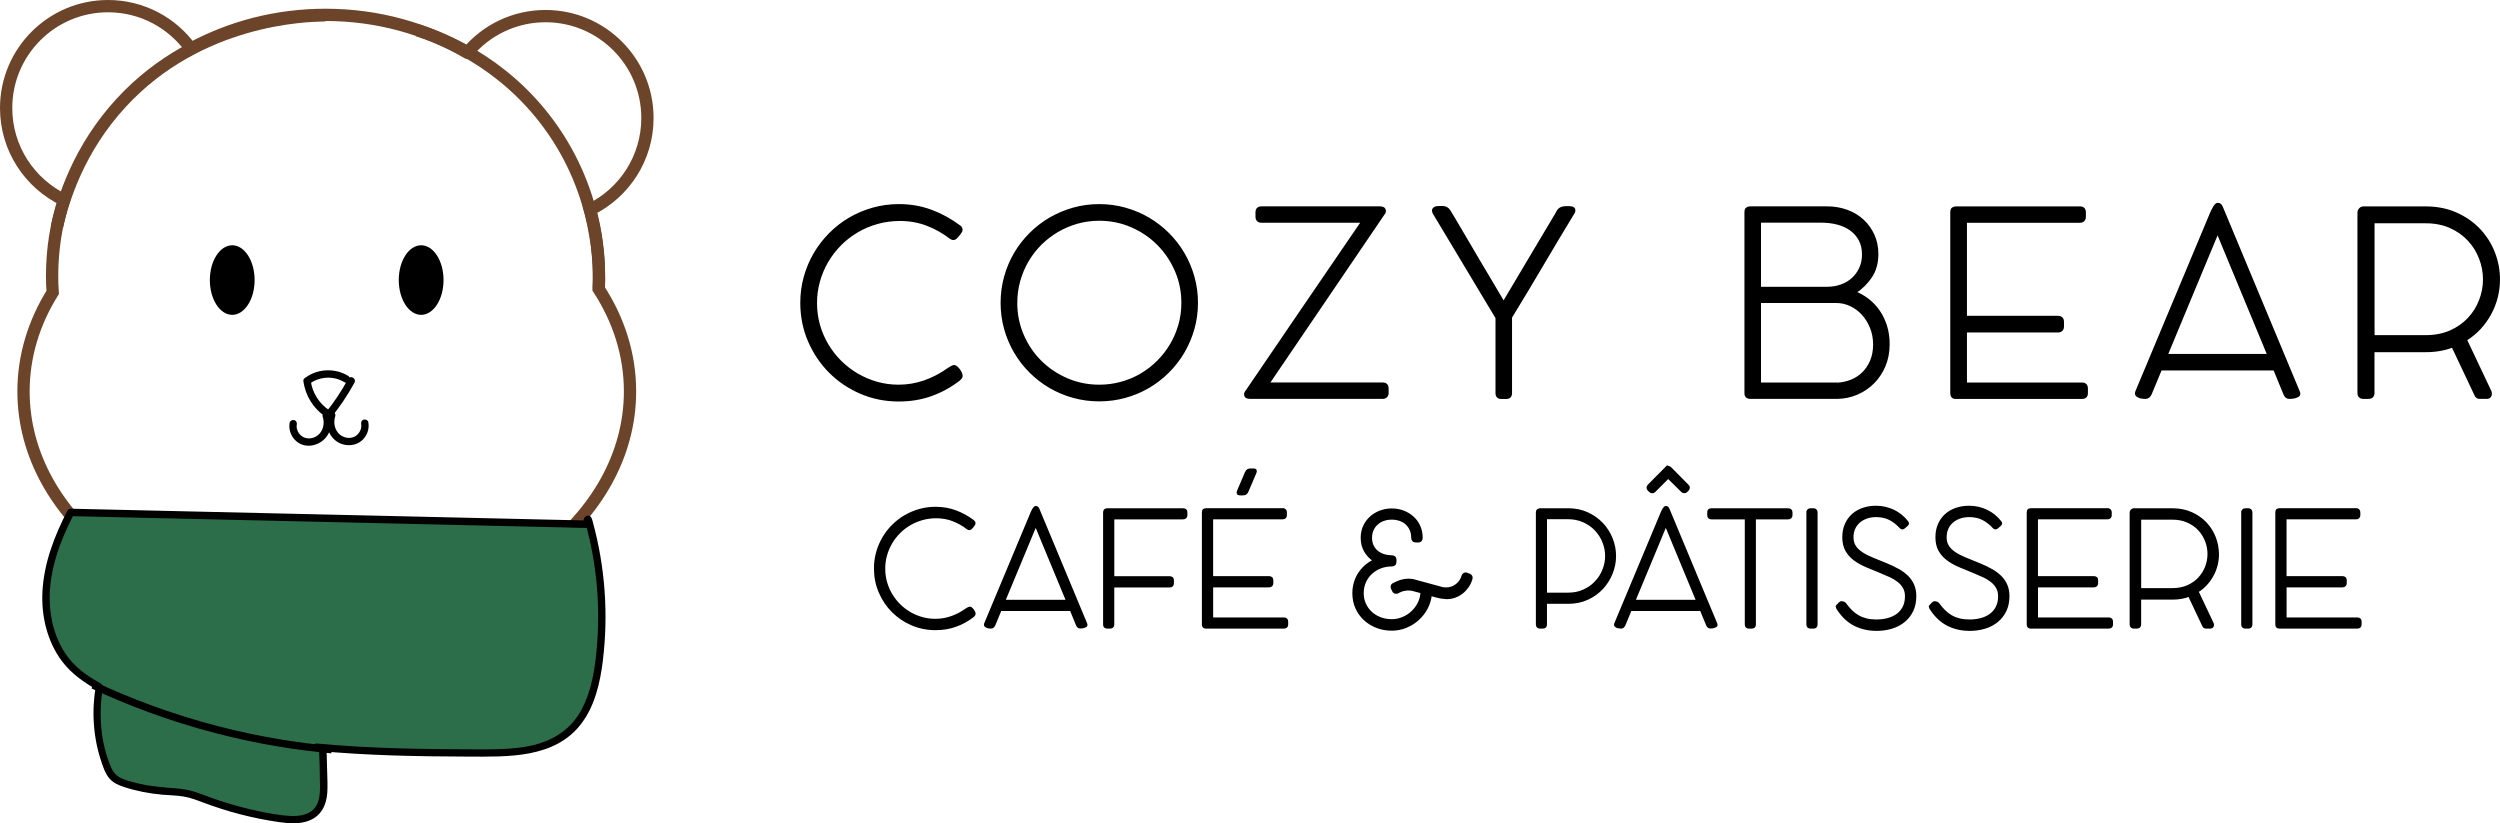 <?xml version="1.0" encoding="UTF-8"?>
<svg id="Ebene_2" data-name="Ebene 2" xmlns="http://www.w3.org/2000/svg" viewBox="0 0 1017.63 335.14">
  <defs>
    <style>
      .cls-1 {
        fill: #2c6e49;
      }

      .cls-2 {
        stroke-width: 3px;
      }

      .cls-2, .cls-3 {
        fill: none;
        stroke-miterlimit: 10;
      }

      .cls-2, .cls-4 {
        stroke: #000;
      }

      .cls-3 {
        stroke: #6c4429;
        stroke-width: 5px;
      }
    </style>
  </defs>
  <g id="LOGO_1" data-name="LOGO 1">
    <g id="kopf">
      <g id="Nase">
        <path d="m131.35,169.64c1.2,3.61-.46,7.76-4.35,8.67-1.61.37-3.36.02-4.58-1.12s-1.9-2.82-1.61-4.34c.15-.8-.22-1.62-1.05-1.85-.73-.2-1.7.25-1.85,1.05-.75,4.03,1.86,8.25,5.92,9.18s8.56-1.44,10.19-5.41c.9-2.2.97-4.72.22-6.98-.25-.77-1.04-1.27-1.85-1.05-.75.21-1.3,1.07-1.05,1.85h0Z"/>
        <path d="m133.59,168.63c-1.35,4.06.03,8.82,3.68,11.19,3.45,2.24,8.33,1.81,10.96-1.48,1.49-1.86,2.13-4.15,1.69-6.5-.15-.8-1.11-1.25-1.85-1.05-.84.23-1.2,1.05-1.05,1.85.27,1.48-.38,3.15-1.55,4.28-1.23,1.19-3,1.57-4.65,1.19-3.89-.91-5.55-5.06-4.35-8.67.25-.77-.3-1.64-1.05-1.85-.82-.22-1.59.28-1.85,1.05h0Z"/>
        <path d="m141.7,154.26c-2.71,4.98-5.86,9.72-9.46,14.1-.51.63-.61,1.51,0,2.12.53.53,1.61.63,2.12,0,3.76-4.59,7.1-9.5,9.93-14.71.92-1.7-1.67-3.21-2.59-1.51h0Z"/>
        <path d="m123.49,155.05c.76,5.98,4.07,11.36,9.16,14.63,1.63,1.05,3.13-1.55,1.51-2.59-4.11-2.64-7.05-7.17-7.67-12.04-.1-.8-.62-1.5-1.5-1.5-.73,0-1.6.69-1.5,1.5h0Z"/>
        <path d="m126.29,156.01c4.1-2.85,9.64-3.06,13.9-.43,1.65,1.02,3.16-1.58,1.51-2.59-5.11-3.15-12-3-16.93.43-.66.46-.97,1.31-.54,2.05.38.66,1.38,1,2.05.54h0Z"/>
      </g>
      <g id="Augen">
        <ellipse cx="171.43" cy="114" rx="9.11" ry="14.16"/>
        <ellipse cx="94.53" cy="114" rx="9.11" ry="14.16"/>
      </g>
      <path class="cls-3" d="m132.47,6.24c-8.51.08-51.41,1.33-82.97,35.41-17.5,18.9-23.83,39.61-26.31,50.59"/>
      <path class="cls-3" d="m169.91,12.31c8.75,2.76,34.37,12.1,53.62,38.45,20.7,28.33,20.59,57.94,20.24,66.78"/>
      <path id="kopf-2" data-name="kopf" class="cls-3" d="m243.81,112.28c0-9.31-1.25-18.33-3.61-26.93,13.82-6.73,23.34-20.91,23.34-37.31,0-22.91-18.57-41.48-41.48-41.48-12.78,0-24.21,5.78-31.82,14.87h-.01c-16.83-9.76-36.58-15.38-57.71-15.38-19.93,0-38.65,5-54.83,13.77C70.17,9.33,57.87,2.5,43.98,2.5,21.08,2.5,2.5,21.08,2.5,43.98c0,16.46,9.59,30.69,23.5,37.4-3.12,9.78-4.79,20.15-4.79,30.9,0,2.27.07,4.52.23,6.75-7.61,12.21-11.87,25.88-11.87,40.3,0,51.96,55.26,94.1,123.44,94.1s123.44-42.13,123.44-94.1c0-14.99-4.6-29.17-12.78-41.75.08-1.75.13-3.52.13-5.3Z"/>
    </g>
    <g id="schal">
      <g>
        <path class="cls-1" d="m243.9,268.76c-1.34,10.84-4.36,22.3-12.67,29.39-9.34,7.96-22.76,8.37-35.04,8.36-22.26-.03-44.93-.24-67.2-2.37l2.4.69c.15,4.67.27,9.35.35,14.02.07,3.75.01,7.83-2.29,10.8-3.43,4.43-10.05,4.36-15.58,3.56-10.28-1.49-20.41-4.08-30.14-7.71-2.51-.93-5-1.94-7.61-2.5-3-.64-6.1-.68-9.17-.91-5.22-.4-10.41-1.39-15.42-2.93-2.04-.63-4.14-1.4-5.63-2.92-1.22-1.25-1.93-2.9-2.54-4.54-3.81-10.17-4.84-21.37-2.94-32.06-3.83-2.12-7.56-4.49-10.69-7.54-8.15-7.92-11.57-19.84-10.99-31.18.58-11.34,4.77-22.23,10.01-32.31h.6s210.3,4.82,210.3,4.82c-1.09-.52-.47-2.85-.13-1.68,5.24,18.46,6.74,37.97,4.38,57.02Z"/>
        <path d="m242.4,268.76c-.96,7.67-2.71,15.57-6.91,22.18s-11.08,10.7-18.77,12.47-16.45,1.62-24.67,1.6c-9.9-.03-19.8-.11-29.7-.4-11.14-.32-22.27-.91-33.36-1.96-1.72-.16-1.98,2.49-.4,2.95l2.4.69-1.1-1.45c.16,5.06.35,10.13.37,15.2.02,3.9-.38,8.34-4.08,10.54-3.2,1.91-7.33,1.73-10.9,1.32-4.86-.56-9.7-1.57-14.45-2.72s-9.73-2.62-14.48-4.31c-2.37-.84-4.7-1.81-7.1-2.57s-4.91-1.17-7.44-1.38c-5.16-.42-10.21-.76-15.27-1.95-2.31-.54-4.71-1.11-6.9-2.06s-3.45-2.38-4.37-4.47c-4.35-9.96-5.23-21.78-3.39-32.41.11-.65-.07-1.35-.69-1.69-4.57-2.55-8.96-5.43-12.39-9.44-3.04-3.55-5.23-7.81-6.62-12.26-3.08-9.82-2.26-20.25.67-30.01,1.8-5.99,4.34-11.72,7.21-17.27l-1.3.74c1.98.03,3.95.09,5.93.13,5.03.12,10.07.23,15.1.35,7.5.17,15.01.34,22.51.51,9.23.21,18.46.42,27.69.63l30.27.69,30.59.7c9.56.22,19.11.44,28.67.66l24.14.55c5.79.13,11.59.26,17.38.4,2.75.06,5.51.2,8.27.19.12,0,.23,0,.35,0,1.54.04,1.98-2.03.76-2.8.33.21,0,.16.13.12,0-.11,0-.14,0-.09-.11.34-.38.58-.82.71l-1.16-.15c-.49-.74-.61-.78-.36-.12.08.3.17.61.25.91.17.61.33,1.22.49,1.82.32,1.22.61,2.44.9,3.67.53,2.3,1.01,4.61,1.42,6.93.84,4.67,1.44,9.38,1.8,14.1.74,9.57.5,19.2-.66,28.73-.23,1.91,2.77,1.9,3,0,2.28-18.72.91-37.86-4.05-56.06-.24-.88-.38-2.05-1.24-2.57-.79-.47-1.75-.14-2.22.61-.82,1.31-.23,3.18,1.01,3.97l.76-2.8c-1.89-.04-3.79-.09-5.68-.13-5.13-.12-10.25-.23-15.38-.35-7.57-.17-15.14-.35-22.71-.52-9.27-.21-18.54-.42-27.81-.64-10.1-.23-20.21-.46-30.31-.69s-20.38-.47-30.56-.7c-9.52-.22-19.04-.44-28.56-.65-7.99-.18-15.97-.37-23.96-.55-5.71-.13-11.41-.26-17.12-.39-2.64-.06-5.29-.12-7.93-.18-.29,0-.57-.01-.86-.02-.51,0-1.06.29-1.3.74-5.33,10.29-9.62,21.38-10.21,33.06-.51,9.97,1.97,20.42,8.09,28.45,3.8,4.99,8.9,8.54,14.34,11.57l-.69-1.69c-1.8,10.38-1.08,21.15,2.33,31.13.77,2.27,1.58,4.62,3.14,6.48s3.73,2.79,5.92,3.52c5.05,1.67,10.35,2.67,15.64,3.15,2.84.26,5.71.26,8.53.72s5.33,1.42,7.91,2.39c5.01,1.88,10.11,3.53,15.29,4.87s10.67,2.46,16.08,3.22c3.94.55,8.23.83,12.01-.66,4.85-1.91,6.99-6.26,7.35-11.25.2-2.75.04-5.54-.03-8.29-.07-3.22-.16-6.45-.27-9.67-.02-.67-.45-1.26-1.1-1.45l-2.4-.69-.4,2.95c20.47,1.94,41.04,2.29,61.59,2.36,16.12.05,35.33.81,46.1-13.52,5.54-7.37,7.6-16.74,8.72-25.71.24-1.91-2.76-1.89-3,0Z"/>
      </g>
      <path class="cls-2" d="m37.88,278.86c13.68,6.4,30.64,13.05,50.59,18.21,17.26,4.47,33.02,6.86,46.54,8.09"/>
    </g>
    <g id="cozy_bear" data-name="cozy bear">
      <g>
        <path class="cls-4" d="m390.5,92.11c.56.42.83.9.83,1.46,0,.31-.17.7-.52,1.15-.07.07-.19.23-.37.49-.17.26-.39.54-.65.83-.26.3-.53.57-.81.81-.28.24-.54.36-.78.36h-.21c-.1,0-.24-.03-.42-.08-.17-.05-.38-.16-.63-.34-2.99-2.29-6.19-4.09-9.61-5.39-3.42-1.3-7.08-1.95-10.97-1.95-3.2,0-6.26.41-9.2,1.22-2.94.82-5.68,1.97-8.23,3.47-2.55,1.49-4.86,3.28-6.93,5.37-2.07,2.08-3.84,4.39-5.32,6.9-1.48,2.52-2.61,5.21-3.41,8.08-.8,2.87-1.2,5.83-1.2,8.88s.41,6.12,1.22,8.99c.82,2.87,1.97,5.55,3.46,8.05,1.49,2.5,3.27,4.78,5.34,6.83,2.07,2.05,4.35,3.8,6.85,5.26,2.5,1.46,5.17,2.59,8,3.39,2.83.8,5.78,1.2,8.83,1.2,7.16,0,14-2.34,20.53-7.03.43-.24.87-.49,1.3-.73.35-.17.62-.26.83-.26.24,0,.53.14.86.42.33.28.65.62.96,1.02.31.4.57.83.78,1.28.21.45.31.85.31,1.2,0,.31-.09.58-.26.81-.17.23-.4.46-.68.7-3.44,2.68-7.2,4.75-11.28,6.23-4.08,1.48-8.5,2.21-13.26,2.21-5.49,0-10.64-1.03-15.45-3.1-4.81-2.07-9.01-4.9-12.58-8.49-3.58-3.6-6.4-7.8-8.47-12.61-2.07-4.81-3.1-9.96-3.1-15.45,0-3.65.47-7.16,1.41-10.53.94-3.37,2.27-6.52,3.99-9.46,1.72-2.94,3.79-5.62,6.2-8.05,2.41-2.43,5.09-4.51,8.02-6.23,2.94-1.72,6.1-3.06,9.48-4.01,3.39-.95,6.9-1.43,10.55-1.43,4.65,0,9.03.76,13.13,2.29,4.1,1.53,7.9,3.61,11.41,6.25Z"/>
        <path class="cls-4" d="m407.8,123.27c0-3.65.47-7.16,1.41-10.55.94-3.39,2.27-6.55,3.99-9.48,1.72-2.94,3.79-5.61,6.2-8.02,2.41-2.41,5.09-4.48,8.02-6.2,2.94-1.72,6.1-3.06,9.48-4.01,3.39-.95,6.9-1.43,10.55-1.43,3.65,0,7.16.48,10.55,1.43,3.39.96,6.55,2.29,9.48,4.01,2.93,1.72,5.61,3.79,8.02,6.2,2.41,2.42,4.48,5.09,6.2,8.02,1.72,2.94,3.06,6.1,4.01,9.48.96,3.39,1.43,6.9,1.43,10.55,0,3.65-.48,7.16-1.43,10.53-.96,3.37-2.29,6.52-4.01,9.46-1.72,2.94-3.79,5.61-6.2,8.02-2.42,2.41-5.09,4.48-8.02,6.2-2.94,1.72-6.1,3.05-9.48,3.99-3.39.94-6.9,1.41-10.55,1.41-3.65,0-7.16-.47-10.55-1.41-3.39-.94-6.55-2.27-9.48-3.99-2.94-1.72-5.61-3.79-8.02-6.2-2.42-2.41-4.48-5.09-6.2-8.02-1.72-2.94-3.05-6.09-3.99-9.46-.94-3.37-1.41-6.88-1.41-10.53Zm5.78,0c0,4.66.89,9.04,2.66,13.16,1.77,4.12,4.19,7.7,7.27,10.76,3.07,3.06,6.67,5.47,10.79,7.24,4.12,1.77,8.5,2.66,13.16,2.66,3.09,0,6.09-.4,8.99-1.2,2.9-.8,5.6-1.94,8.1-3.41,2.5-1.48,4.79-3.25,6.85-5.31,2.07-2.07,3.84-4.35,5.32-6.85,1.48-2.5,2.62-5.18,3.44-8.05.82-2.87,1.22-5.86,1.22-8.99,0-4.65-.89-9.04-2.68-13.16-1.79-4.12-4.22-7.71-7.29-10.79-3.07-3.07-6.67-5.51-10.79-7.29-4.12-1.79-8.5-2.68-13.16-2.68-3.13,0-6.12.41-8.99,1.22-2.87.82-5.56,1.96-8.08,3.44-2.52,1.48-4.81,3.25-6.88,5.31-2.07,2.07-3.83,4.35-5.29,6.85-1.46,2.5-2.6,5.2-3.41,8.1-.82,2.9-1.22,5.9-1.22,8.99Z"/>
        <path class="cls-4" d="m508.73,161.88c-.38,0-.78-.09-1.2-.26-.42-.17-.62-.56-.62-1.15,0-.24.07-.49.21-.73.14-.24.29-.47.47-.68,7.85-11.57,15.68-23.05,23.47-34.44,7.8-11.39,15.64-22.87,23.53-34.44h-41.01c-1.35,0-2.03-.66-2.03-1.98,0-.61,0-1.22,0-1.82,0-1.25.68-1.88,2.03-1.88h48.3c.35,0,.72.09,1.12.26.4.17.62.57.65,1.2,0,.24-.07.48-.21.7-.14.23-.3.44-.47.65-15.6,22.96-31.19,45.92-46.79,68.88h46.64c1.28,0,1.93.64,1.93,1.93v1.82c0,.59-.17,1.06-.52,1.41-.35.35-.82.52-1.41.52h-54.09Z"/>
        <path class="cls-4" d="m583.86,87c-.31-.45-.47-.87-.47-1.25,0-.38.17-.7.52-.96.35-.26.73-.39,1.15-.39.42,0,.84-.02,1.28-.05.43-.03.87-.03,1.3.03.43.05.85.19,1.25.42.4.23.76.6,1.07,1.12.69,1.15,1.39,2.29,2.08,3.44,3.34,5.7,6.66,11.35,9.98,16.96,3.32,5.61,6.66,11.25,10.03,16.91,3.58-6.04,7.13-12.03,10.66-17.95,3.53-5.92,7.08-11.89,10.66-17.9.24-.42.46-.81.65-1.17.19-.36.43-.68.7-.94.28-.26.63-.47,1.07-.63.43-.16,1.05-.23,1.85-.23.35,0,.71,0,1.09,0,.38,0,.72.04,1.02.1.29.07.54.18.73.34.19.16.29.41.29.76,0,.14-.03.31-.08.52-.05.21-.16.43-.34.68-4.27,7.02-8.49,14.07-12.66,21.16-4.17,7.09-8.41,14.14-12.71,21.16v30.85c0,1.28-.62,1.93-1.88,1.93h-1.98c-1.25,0-1.88-.64-1.88-1.93v-30.64c-8.46-14.1-16.92-28.21-25.38-42.31Z"/>
        <path class="cls-4" d="m764.1,103.42c0,3.54-.83,6.58-2.5,9.12-1.67,2.54-3.86,4.71-6.57,6.51,1.91.73,3.69,1.74,5.34,3.02,1.65,1.29,3.09,2.81,4.33,4.59,1.23,1.77,2.21,3.79,2.92,6.04.71,2.26,1.07,4.74,1.07,7.45,0,3.13-.55,6.01-1.64,8.65-1.09,2.64-2.6,4.92-4.51,6.85-1.91,1.93-4.13,3.44-6.67,4.53-2.54,1.09-5.23,1.66-8.08,1.69h-35.59c-.49-.03-.87-.19-1.15-.47-.28-.28-.44-.63-.47-1.04v-73.94c0-.8.19-1.32.57-1.56.38-.24.76-.36,1.15-.36h31.47c2.81,0,5.46.45,7.95,1.35,2.48.9,4.64,2.19,6.46,3.86,1.82,1.67,3.26,3.67,4.33,5.99,1.06,2.33,1.59,4.9,1.59,7.71Zm-5.68.1c0-2.26-.45-4.23-1.35-5.91-.9-1.68-2.13-3.08-3.67-4.19-1.55-1.11-3.36-1.94-5.45-2.48-2.08-.54-4.32-.81-6.72-.81h-24.91c0,9.03,0,18.06,0,27.1h27.41c2.05,0,3.97-.32,5.76-.96,1.79-.64,3.34-1.56,4.66-2.76,1.32-1.2,2.36-2.64,3.13-4.32.76-1.68,1.15-3.57,1.15-5.65Zm-42.1,19.33c0,11.12,0,22.23,0,33.35h31.52s-.05.02-.05.05c1.98-.07,3.89-.47,5.73-1.2,1.84-.73,3.46-1.77,4.85-3.13,1.39-1.36,2.5-3.01,3.33-4.98.83-1.96,1.25-4.19,1.25-6.7,0-2.5-.43-4.82-1.3-6.96-.87-2.14-2.01-3.98-3.44-5.52-1.42-1.55-3.07-2.75-4.92-3.62-1.86-.87-3.8-1.3-5.81-1.3h-31.16Z"/>
        <path class="cls-4" d="m846.58,84.5c1.32,0,1.98.64,1.98,1.93v1.82c0,.59-.17,1.06-.5,1.41-.33.35-.83.52-1.48.52h-46.43v38.87h37.52c.59,0,1.07.16,1.43.47.36.31.55.82.55,1.51v1.88c0,.59-.17,1.06-.52,1.41-.35.35-.83.52-1.46.52h-37.52v21.36h47.26c1.32,0,1.98.64,1.98,1.93v1.88c0,1.25-.64,1.88-1.93,1.88h-51.43c-.59,0-1.02-.16-1.28-.5-.26-.33-.39-.77-.39-1.33v-73.68c0-.8.2-1.31.6-1.54.4-.23.84-.34,1.33-.34h50.28Z"/>
        <path class="cls-4" d="m930,160.47c-.7-1.67-1.39-3.35-2.08-5.05-.7-1.7-1.39-3.4-2.08-5.11h-46.32c-1.37,3.32-2.74,6.64-4.12,9.95-.49,1.08-1.16,1.62-2.03,1.62-1.18,0-2.12-.16-2.81-.5-.69-.33-1.04-.72-1.04-1.17,0-.31.07-.61.21-.89,10.14-24.25,20.29-48.49,30.43-72.74.14-.31.31-.68.52-1.09.21-.42.42-.81.65-1.17.23-.36.46-.67.7-.91.24-.24.47-.36.68-.36.69,0,1.22.38,1.56,1.15l31.37,75.24c.07.1.12.26.16.47.03.21.05.38.05.52,0,.38-.4.72-1.2,1.02-.8.3-1.7.44-2.71.44-.9,0-1.55-.47-1.93-1.41Zm-48.15-15.89h41.58c-6.32-15.25-12.64-30.5-18.97-45.75-.28-.69-.57-1.4-.86-2.11-.3-.71-.6-1.42-.91-2.11-.07,0-.1.04-.1.1-6.91,16.62-13.83,33.24-20.74,49.87Z"/>
        <path class="cls-4" d="m1017.13,113.73c0,2.43-.29,4.83-.89,7.19-.59,2.36-1.46,4.6-2.61,6.72-1.15,2.12-2.55,4.09-4.22,5.91-1.67,1.82-3.58,3.4-5.73,4.72,3.34,7.05,6.67,14.1,10,21.15.03.07.07.21.1.42.03.21.05.38.05.52,0,.38-.13.73-.39,1.04-.26.31-.63.47-1.12.47h-3.08c-.66,0-1.16-.36-1.51-1.09-3.13-6.62-6.25-13.24-9.38-19.85-3.23,1.29-6.91,1.93-11.05,1.93h-21.26c0,5.68,0,11.36,0,17.04,0,1.32-.68,1.98-2.03,1.98h-1.93c-1.32,0-1.98-.66-1.98-1.98v-73.26c0-.59.18-1.09.55-1.48.37-.4.79-.62,1.28-.65h25.38c4.59,0,8.72.82,12.4,2.45,3.68,1.63,6.82,3.81,9.41,6.54,2.59,2.73,4.57,5.84,5.94,9.35,1.37,3.51,2.06,7.14,2.06,10.89Zm-29.8,23.19c3.79,0,7.16-.65,10.11-1.95,2.95-1.3,5.45-3.04,7.48-5.21,2.03-2.17,3.59-4.65,4.66-7.43,1.08-2.78,1.62-5.64,1.62-8.6,0-2.95-.54-5.83-1.62-8.62-1.08-2.8-2.63-5.29-4.66-7.48-2.03-2.19-4.53-3.94-7.48-5.26-2.95-1.32-6.32-1.98-10.11-1.98h-21.26c0,15.51,0,31.02,0,46.53h21.26Z"/>
      </g>
    </g>
    <g id="café_patisserie" data-name="café patisserie">
      <path class="cls-4" d="m396.07,212.1c.34.26.52.56.52.91,0,.19-.11.43-.32.71-.04.04-.12.15-.23.31-.11.16-.24.33-.4.52-.16.18-.33.35-.5.5-.17.15-.33.23-.49.23h-.13c-.06,0-.15-.02-.26-.05s-.24-.1-.39-.21c-1.85-1.42-3.84-2.54-5.96-3.35-2.12-.81-4.39-1.21-6.8-1.21-1.98,0-3.88.25-5.7.76-1.82.51-3.52,1.22-5.11,2.15s-3.02,2.04-4.3,3.33c-1.28,1.29-2.38,2.72-3.3,4.28-.92,1.56-1.62,3.23-2.12,5.01-.5,1.78-.74,3.61-.74,5.51s.25,3.8.76,5.57c.51,1.78,1.22,3.44,2.15,4.99.93,1.55,2.03,2.96,3.31,4.23,1.28,1.27,2.7,2.36,4.25,3.26,1.55.91,3.2,1.61,4.96,2.1,1.76.5,3.58.74,5.48.74,4.44,0,8.68-1.46,12.73-4.36l.81-.45c.22-.11.39-.16.52-.16.15,0,.33.09.53.26.2.17.4.38.6.63.19.25.36.51.49.79.13.28.19.53.19.74,0,.19-.05.36-.16.5-.11.14-.25.29-.42.44-2.13,1.66-4.46,2.95-7,3.86-2.53.92-5.27,1.37-8.23,1.37-3.4,0-6.6-.64-9.58-1.92-2.98-1.28-5.59-3.04-7.81-5.27-2.22-2.23-3.97-4.84-5.25-7.82-1.28-2.98-1.92-6.18-1.92-9.58,0-2.26.29-4.44.87-6.53.58-2.09,1.41-4.04,2.47-5.87,1.07-1.82,2.35-3.49,3.85-4.99,1.5-1.51,3.16-2.8,4.98-3.86,1.82-1.07,3.78-1.9,5.88-2.49s4.28-.89,6.54-.89c2.89,0,5.6.47,8.14,1.42,2.54.95,4.9,2.24,7.08,3.88Z"/>
      <path class="cls-4" d="m438.53,254.5c-.43-1.03-.86-2.08-1.29-3.13s-.86-2.11-1.29-3.17h-28.73l-2.55,6.17c-.3.67-.72,1-1.26,1-.73,0-1.31-.1-1.75-.31-.43-.21-.65-.45-.65-.73,0-.19.04-.38.13-.55l18.87-45.12c.09-.19.19-.42.32-.68.13-.26.26-.5.4-.73.14-.23.29-.42.44-.57s.29-.23.42-.23c.43,0,.75.24.97.71l19.46,46.67c.04.06.08.16.1.29.02.13.03.24.03.32,0,.24-.25.45-.74.63-.5.18-1.06.27-1.68.27-.56,0-.96-.29-1.2-.87Zm-29.86-9.86h25.79l-11.76-28.38c-.17-.43-.35-.87-.53-1.31-.18-.44-.37-.88-.57-1.31-.04,0-.06.02-.06.06l-12.86,30.93Z"/>
      <path class="cls-4" d="m449.52,208.55c0-.78.39-1.16,1.16-1.16h30.9c.39,0,.69.09.92.28s.34.49.34.92v1.13c0,.37-.11.66-.34.87s-.53.32-.92.32h-28.5v24.14h23.08c.37,0,.66.1.87.29.22.19.32.51.32.94v1.16c0,.37-.1.66-.31.87-.21.21-.5.32-.89.32h-23.08v15.61c0,.75-.41,1.13-1.23,1.13h-1.16c-.78,0-1.16-.38-1.16-1.13v-45.7Z"/>
      <path class="cls-4" d="m522.11,207.38c.82,0,1.23.4,1.23,1.2v1.13c0,.37-.1.66-.31.87-.21.22-.51.32-.92.32h-28.8v24.11h23.27c.37,0,.66.1.89.29.23.19.34.51.34.94v1.16c0,.37-.11.66-.32.87s-.52.32-.9.32h-23.27v13.25h29.31c.82,0,1.23.4,1.23,1.2v1.16c0,.78-.4,1.16-1.2,1.16h-31.9c-.37,0-.63-.1-.79-.31-.16-.21-.24-.48-.24-.82v-45.7c0-.5.12-.81.37-.95.25-.14.52-.21.82-.21h31.19Zm-14.87-15.03c.32-.78.88-1.16,1.68-1.16h1.36c.78,0,1,.39.68,1.16l-3.23,7.56c-.22.5-.46.82-.74.99-.28.16-.6.24-.97.24h-1.33c-.8,0-1.02-.41-.68-1.23l3.23-7.56Z"/>
      <path class="cls-4" d="m567.45,237.7c.93-.5,1.88-.89,2.86-1.2.98-.3,1.97-.45,2.96-.45.43,0,.88.03,1.34.08.46.05.96.17,1.5.34l10.6,2.88c.34.11.7.18,1.05.21s.69.05,1.02.05c.75,0,1.49-.13,2.2-.39s1.36-.61,1.94-1.07c.58-.45,1.09-.99,1.54-1.62.44-.62.76-1.31.95-2.07.24-.62.62-.94,1.16-.94.21,0,.42.04.61.13l.81.32c.28.11.51.25.68.44.17.18.26.39.26.63,0,.3-.04.57-.13.81-.35,1.1-.84,2.11-1.49,3.02s-1.4,1.71-2.26,2.38c-.86.67-1.82,1.19-2.86,1.57-1.05.38-2.15.57-3.31.57-.15,0-.39-.02-.71-.05s-.66-.07-1-.11c-.34-.04-.66-.09-.95-.13-.29-.04-.48-.08-.57-.13l-3.33-.87c-.19,1.94-.75,3.76-1.67,5.48s-2.08,3.21-3.51,4.49c-1.42,1.28-3.05,2.29-4.88,3.04s-3.75,1.12-5.75,1.12c-2.16,0-4.17-.37-6.06-1.1-1.88-.73-3.53-1.75-4.94-3.05s-2.52-2.86-3.33-4.67c-.81-1.81-1.21-3.79-1.21-5.95,0-1.49.2-2.9.6-4.25s.96-2.59,1.7-3.72,1.62-2.15,2.67-3.05c1.04-.91,2.2-1.67,3.47-2.29-1.53-.97-2.75-2.24-3.67-3.81-.92-1.57-1.37-3.38-1.37-5.43,0-1.68.32-3.23.97-4.64s1.52-2.62,2.63-3.62,2.4-1.78,3.86-2.34c1.46-.56,3.03-.84,4.69-.84s3.22.28,4.69.84c1.46.56,2.75,1.34,3.85,2.34,1.1,1,1.97,2.21,2.6,3.62s.95,2.96.95,4.64c0,.41-.11.75-.32,1.02-.22.27-.55.4-1,.4h-.87c-.54,0-.92-.13-1.15-.39-.23-.26-.34-.6-.34-1.03,0-1.21-.21-2.29-.63-3.26-.42-.97-1-1.8-1.75-2.49-.74-.69-1.63-1.22-2.67-1.58s-2.15-.55-3.36-.55-2.33.18-3.36.55-1.93.89-2.7,1.58c-.76.69-1.37,1.52-1.81,2.49-.44.97-.66,2.06-.66,3.26s.21,2.27.63,3.18,1,1.7,1.73,2.34c.73.65,1.59,1.14,2.58,1.49.99.35,2.07.55,3.23.61h.36c.41,0,.75.11,1.02.32.27.22.4.56.4,1.03v.71c0,.54-.13.92-.39,1.15-.26.23-.6.34-1.03.34-1.66,0-3.21.28-4.65.84-1.44.56-2.7,1.34-3.78,2.34-1.08,1-1.93,2.2-2.55,3.59-.63,1.39-.94,2.9-.94,4.54s.31,3.17.94,4.53c.62,1.36,1.47,2.53,2.55,3.52,1.08.99,2.34,1.76,3.78,2.29,1.44.54,2.99.81,4.65.81,1.57,0,3.08-.3,4.52-.91,1.44-.6,2.72-1.43,3.83-2.47s2.01-2.26,2.7-3.65c.69-1.39,1.07-2.88,1.13-4.48l-4.07-1.07c-.43-.06-.85-.1-1.26-.1-.65,0-1.3.07-1.96.21-.66.14-1.34.39-2.05.76-.22.11-.38.2-.5.27-.12.08-.32.11-.6.11-.52,0-.89-.26-1.13-.78l-.39-.81c-.13-.28-.19-.54-.19-.78,0-.52.3-.91.9-1.16Z"/>
      <path class="cls-4" d="m638.29,207.38c2.87,0,5.47.53,7.8,1.6,2.34,1.07,4.34,2.48,6.01,4.25,1.67,1.77,2.96,3.79,3.86,6.06.91,2.27,1.36,4.62,1.36,7.03s-.45,4.69-1.34,6.95c-.89,2.26-2.17,4.29-3.81,6.08s-3.65,3.23-6,4.31c-2.35,1.09-4.98,1.63-7.89,1.63h-9.08v8.92c0,.78-.39,1.16-1.16,1.16h-1.2c-.78,0-1.16-.39-1.16-1.16v-45.63c0-.67.29-1.03.87-1.1l.19-.1h11.54Zm-9.08,34.36h9.11c2.37,0,4.51-.44,6.43-1.33,1.92-.88,3.55-2.05,4.9-3.49,1.35-1.44,2.39-3.09,3.12-4.94.73-1.85,1.1-3.74,1.1-5.66s-.37-3.83-1.1-5.69c-.73-1.85-1.78-3.51-3.13-4.96s-3.01-2.62-4.96-3.51c-1.95-.88-4.15-1.33-6.61-1.33h-8.86v30.9Z"/>
      <path class="cls-4" d="m695.01,254.5c-.43-1.03-.86-2.08-1.29-3.13s-.86-2.11-1.29-3.17h-28.73l-2.55,6.17c-.3.67-.72,1-1.26,1-.73,0-1.31-.1-1.75-.31-.43-.21-.65-.45-.65-.73,0-.19.04-.38.13-.55l18.87-45.12c.09-.19.19-.42.32-.68.13-.26.26-.5.4-.73.14-.23.29-.42.44-.57s.29-.23.42-.23c.43,0,.75.24.97.71l19.46,46.67c.04.06.08.16.1.29.02.13.03.24.03.32,0,.24-.25.45-.74.63-.5.18-1.06.27-1.68.27-.56,0-.96-.29-1.2-.87Zm-29.86-9.86h25.79l-11.76-28.38c-.17-.43-.35-.87-.53-1.31-.18-.44-.37-.88-.57-1.31-.04,0-.06.02-.06.06l-12.86,30.93Zm13.12-54.2c.5-.47,1.04-.43,1.65.13l7.01,7.08c.3.24.44.53.42.89s-.16.65-.42.89l-.42.42c-.28.3-.59.44-.92.42s-.62-.14-.86-.36l-5.69-5.62-5.62,5.62c-.24.26-.53.39-.87.39s-.64-.13-.87-.39l-.58-.55c-.28-.3-.4-.6-.37-.91.03-.3.16-.57.37-.81l7.17-7.21Z"/>
      <path class="cls-4" d="m727.88,207.38c.37,0,.67.09.9.28s.36.48.36.89v1.13c0,.37-.11.66-.32.89-.22.23-.53.34-.94.34h-13.64v43.31c0,.78-.4,1.16-1.2,1.16h-1.16c-.78,0-1.16-.39-1.16-1.16v-43.31h-14.09c-.8,0-1.2-.41-1.2-1.23v-1.13c0-.78.4-1.16,1.2-1.16h31.25Z"/>
      <path class="cls-4" d="m735.8,208.55c0-.37.1-.65.31-.86.2-.21.5-.31.89-.31h1.16c.37,0,.66.1.87.31.21.21.32.49.32.86v45.67c0,.78-.4,1.16-1.2,1.16h-1.16c-.8,0-1.2-.39-1.2-1.16v-45.67Z"/>
      <path class="cls-4" d="m748.17,246.26c.17-.22.4-.45.68-.7.28-.25.58-.37.91-.37.11,0,.31.05.6.16.29.11.5.25.63.42.8,1.1,1.63,2.08,2.49,2.94s1.8,1.58,2.83,2.17,2.14,1.02,3.36,1.33c1.22.3,2.59.45,4.12.45,1.66,0,3.22-.19,4.69-.58,1.46-.39,2.75-.99,3.85-1.79s1.97-1.84,2.62-3.1.97-2.75.97-4.48c0-1.33-.27-2.49-.81-3.47-.54-.98-1.27-1.85-2.2-2.62-.93-.76-2.01-1.44-3.25-2.02-1.24-.58-2.55-1.15-3.93-1.71-2.15-.86-4.16-1.69-6.03-2.49-1.86-.8-3.49-1.72-4.86-2.76s-2.46-2.28-3.25-3.7c-.79-1.42-1.18-3.18-1.18-5.27,0-1.92.33-3.64,1-5.17.67-1.53,1.59-2.82,2.76-3.88,1.17-1.06,2.57-1.86,4.19-2.42,1.62-.56,3.36-.84,5.24-.84,1.25,0,2.47.13,3.67.4,1.2.27,2.34.66,3.43,1.18,1.09.52,2.1,1.15,3.04,1.91s1.78,1.62,2.54,2.58c.11.15.18.27.23.37.04.1.07.23.07.4,0,.07-.07.16-.19.29-.13.13-.28.28-.45.44-.17.16-.36.32-.57.48-.21.16-.37.3-.5.4-.24.17-.45.23-.65.18-.19-.05-.37-.16-.52-.31-1.31-1.44-2.77-2.59-4.36-3.43-1.59-.84-3.5-1.26-5.72-1.26-1.44,0-2.76.22-3.94.65-1.18.43-2.2,1.03-3.05,1.79-.85.76-1.51,1.67-1.97,2.73s-.69,2.22-.69,3.49c0,1.51.34,2.78,1.02,3.81s1.63,1.95,2.86,2.75c1.23.8,2.69,1.54,4.38,2.23s3.54,1.44,5.54,2.26c1.77.73,3.38,1.5,4.83,2.31,1.46.81,2.69,1.72,3.72,2.73s1.82,2.17,2.38,3.46c.56,1.29.84,2.79.84,4.49,0,2.22-.41,4.17-1.23,5.87-.82,1.69-1.93,3.11-3.35,4.27-1.41,1.15-3.07,2.02-4.98,2.6-1.91.58-3.94.87-6.09.87-3.25,0-6.21-.66-8.87-1.99s-4.97-3.5-6.93-6.51c-.11-.15-.19-.29-.24-.42s-.08-.28-.08-.45c0-.28.15-.51.45-.68Z"/>
      <path class="cls-4" d="m786.08,246.26c.17-.22.4-.45.68-.7.28-.25.58-.37.91-.37.11,0,.31.05.6.16.29.11.5.25.63.42.8,1.1,1.63,2.08,2.49,2.94s1.8,1.58,2.83,2.17,2.14,1.02,3.36,1.33c1.22.3,2.59.45,4.12.45,1.66,0,3.22-.19,4.69-.58,1.46-.39,2.75-.99,3.85-1.79s1.97-1.84,2.62-3.1.97-2.75.97-4.48c0-1.33-.27-2.49-.81-3.47-.54-.98-1.27-1.85-2.2-2.62-.93-.76-2.01-1.44-3.25-2.02-1.24-.58-2.55-1.15-3.93-1.71-2.15-.86-4.16-1.69-6.03-2.49-1.86-.8-3.49-1.72-4.86-2.76s-2.46-2.28-3.25-3.7c-.79-1.42-1.18-3.18-1.18-5.27,0-1.92.33-3.64,1-5.17.67-1.53,1.59-2.82,2.76-3.88,1.17-1.06,2.57-1.86,4.19-2.42,1.62-.56,3.36-.84,5.24-.84,1.25,0,2.47.13,3.67.4,1.2.27,2.34.66,3.43,1.18,1.09.52,2.1,1.15,3.04,1.91s1.78,1.62,2.54,2.58c.11.15.18.27.23.37.04.1.07.23.07.4,0,.07-.07.16-.19.29-.13.13-.28.28-.45.44-.17.16-.36.32-.57.48-.21.16-.37.3-.5.4-.24.17-.45.23-.65.18-.19-.05-.37-.16-.52-.31-1.31-1.44-2.77-2.59-4.36-3.43-1.59-.84-3.5-1.26-5.72-1.26-1.44,0-2.76.22-3.94.65-1.18.43-2.2,1.03-3.05,1.79-.85.76-1.51,1.67-1.97,2.73s-.69,2.22-.69,3.49c0,1.51.34,2.78,1.02,3.81s1.63,1.95,2.86,2.75c1.23.8,2.69,1.54,4.38,2.23s3.54,1.44,5.54,2.26c1.77.73,3.38,1.5,4.83,2.31,1.46.81,2.69,1.72,3.72,2.73s1.82,2.17,2.38,3.46c.56,1.29.84,2.79.84,4.49,0,2.22-.41,4.17-1.23,5.87-.82,1.69-1.93,3.11-3.35,4.27-1.41,1.15-3.07,2.02-4.98,2.6-1.91.58-3.94.87-6.09.87-3.25,0-6.21-.66-8.87-1.99s-4.97-3.5-6.93-6.51c-.11-.15-.19-.29-.24-.42s-.08-.28-.08-.45c0-.28.15-.51.45-.68Z"/>
      <path class="cls-4" d="m857.86,207.38c.82,0,1.23.4,1.23,1.2v1.13c0,.37-.1.66-.31.87-.21.22-.51.32-.92.32h-28.8v24.11h23.27c.37,0,.66.1.89.29.23.19.34.51.34.94v1.16c0,.37-.11.66-.32.87s-.52.32-.9.32h-23.27v13.25h29.31c.82,0,1.23.4,1.23,1.2v1.16c0,.78-.4,1.16-1.2,1.16h-31.9c-.37,0-.63-.1-.79-.31-.16-.21-.24-.48-.24-.82v-45.7c0-.5.12-.81.37-.95.25-.14.52-.21.82-.21h31.19Z"/>
      <path class="cls-4" d="m902.75,225.51c0,1.51-.18,3-.55,4.46-.37,1.47-.9,2.86-1.62,4.17-.71,1.31-1.58,2.54-2.62,3.67-1.03,1.13-2.22,2.11-3.55,2.92l6.21,13.12s.04.13.06.26c.02.13.03.24.03.32,0,.24-.08.45-.24.65-.16.19-.39.29-.7.29h-1.91c-.41,0-.72-.23-.94-.68l-5.82-12.31c-2,.8-4.29,1.2-6.85,1.2h-13.19v10.57c0,.82-.42,1.23-1.26,1.23h-1.2c-.82,0-1.23-.41-1.23-1.23v-45.44c0-.37.11-.67.34-.92.23-.25.49-.38.79-.4h15.74c2.84,0,5.41.51,7.69,1.52,2.28,1.01,4.23,2.36,5.83,4.06,1.6,1.69,2.83,3.62,3.68,5.8.85,2.18,1.28,4.43,1.28,6.75Zm-18.49,14.38c2.35,0,4.44-.4,6.27-1.21s3.38-1.88,4.64-3.23c1.26-1.35,2.22-2.88,2.89-4.61s1-3.5,1-5.33-.33-3.61-1-5.35-1.63-3.28-2.89-4.64c-1.26-1.36-2.81-2.45-4.64-3.26-1.83-.82-3.92-1.23-6.27-1.23h-13.19v28.86h13.19Z"/>
      <path class="cls-4" d="m912.8,208.55c0-.37.1-.65.31-.86.2-.21.5-.31.89-.31h1.16c.37,0,.66.1.87.31.21.21.32.49.32.86v45.67c0,.78-.4,1.16-1.2,1.16h-1.16c-.8,0-1.2-.39-1.2-1.16v-45.67Z"/>
      <path class="cls-4" d="m959.05,207.38c.82,0,1.23.4,1.23,1.2v1.13c0,.37-.1.66-.31.87-.21.22-.51.32-.92.32h-28.8v24.11h23.27c.37,0,.66.1.89.29.23.19.34.51.34.94v1.16c0,.37-.11.66-.32.87s-.52.32-.9.32h-23.27v13.25h29.31c.82,0,1.23.4,1.23,1.2v1.16c0,.78-.4,1.16-1.2,1.16h-31.9c-.37,0-.63-.1-.79-.31-.16-.21-.24-.48-.24-.82v-45.7c0-.5.12-.81.37-.95.25-.14.52-.21.82-.21h31.19Z"/>
    </g>
  </g>
</svg>